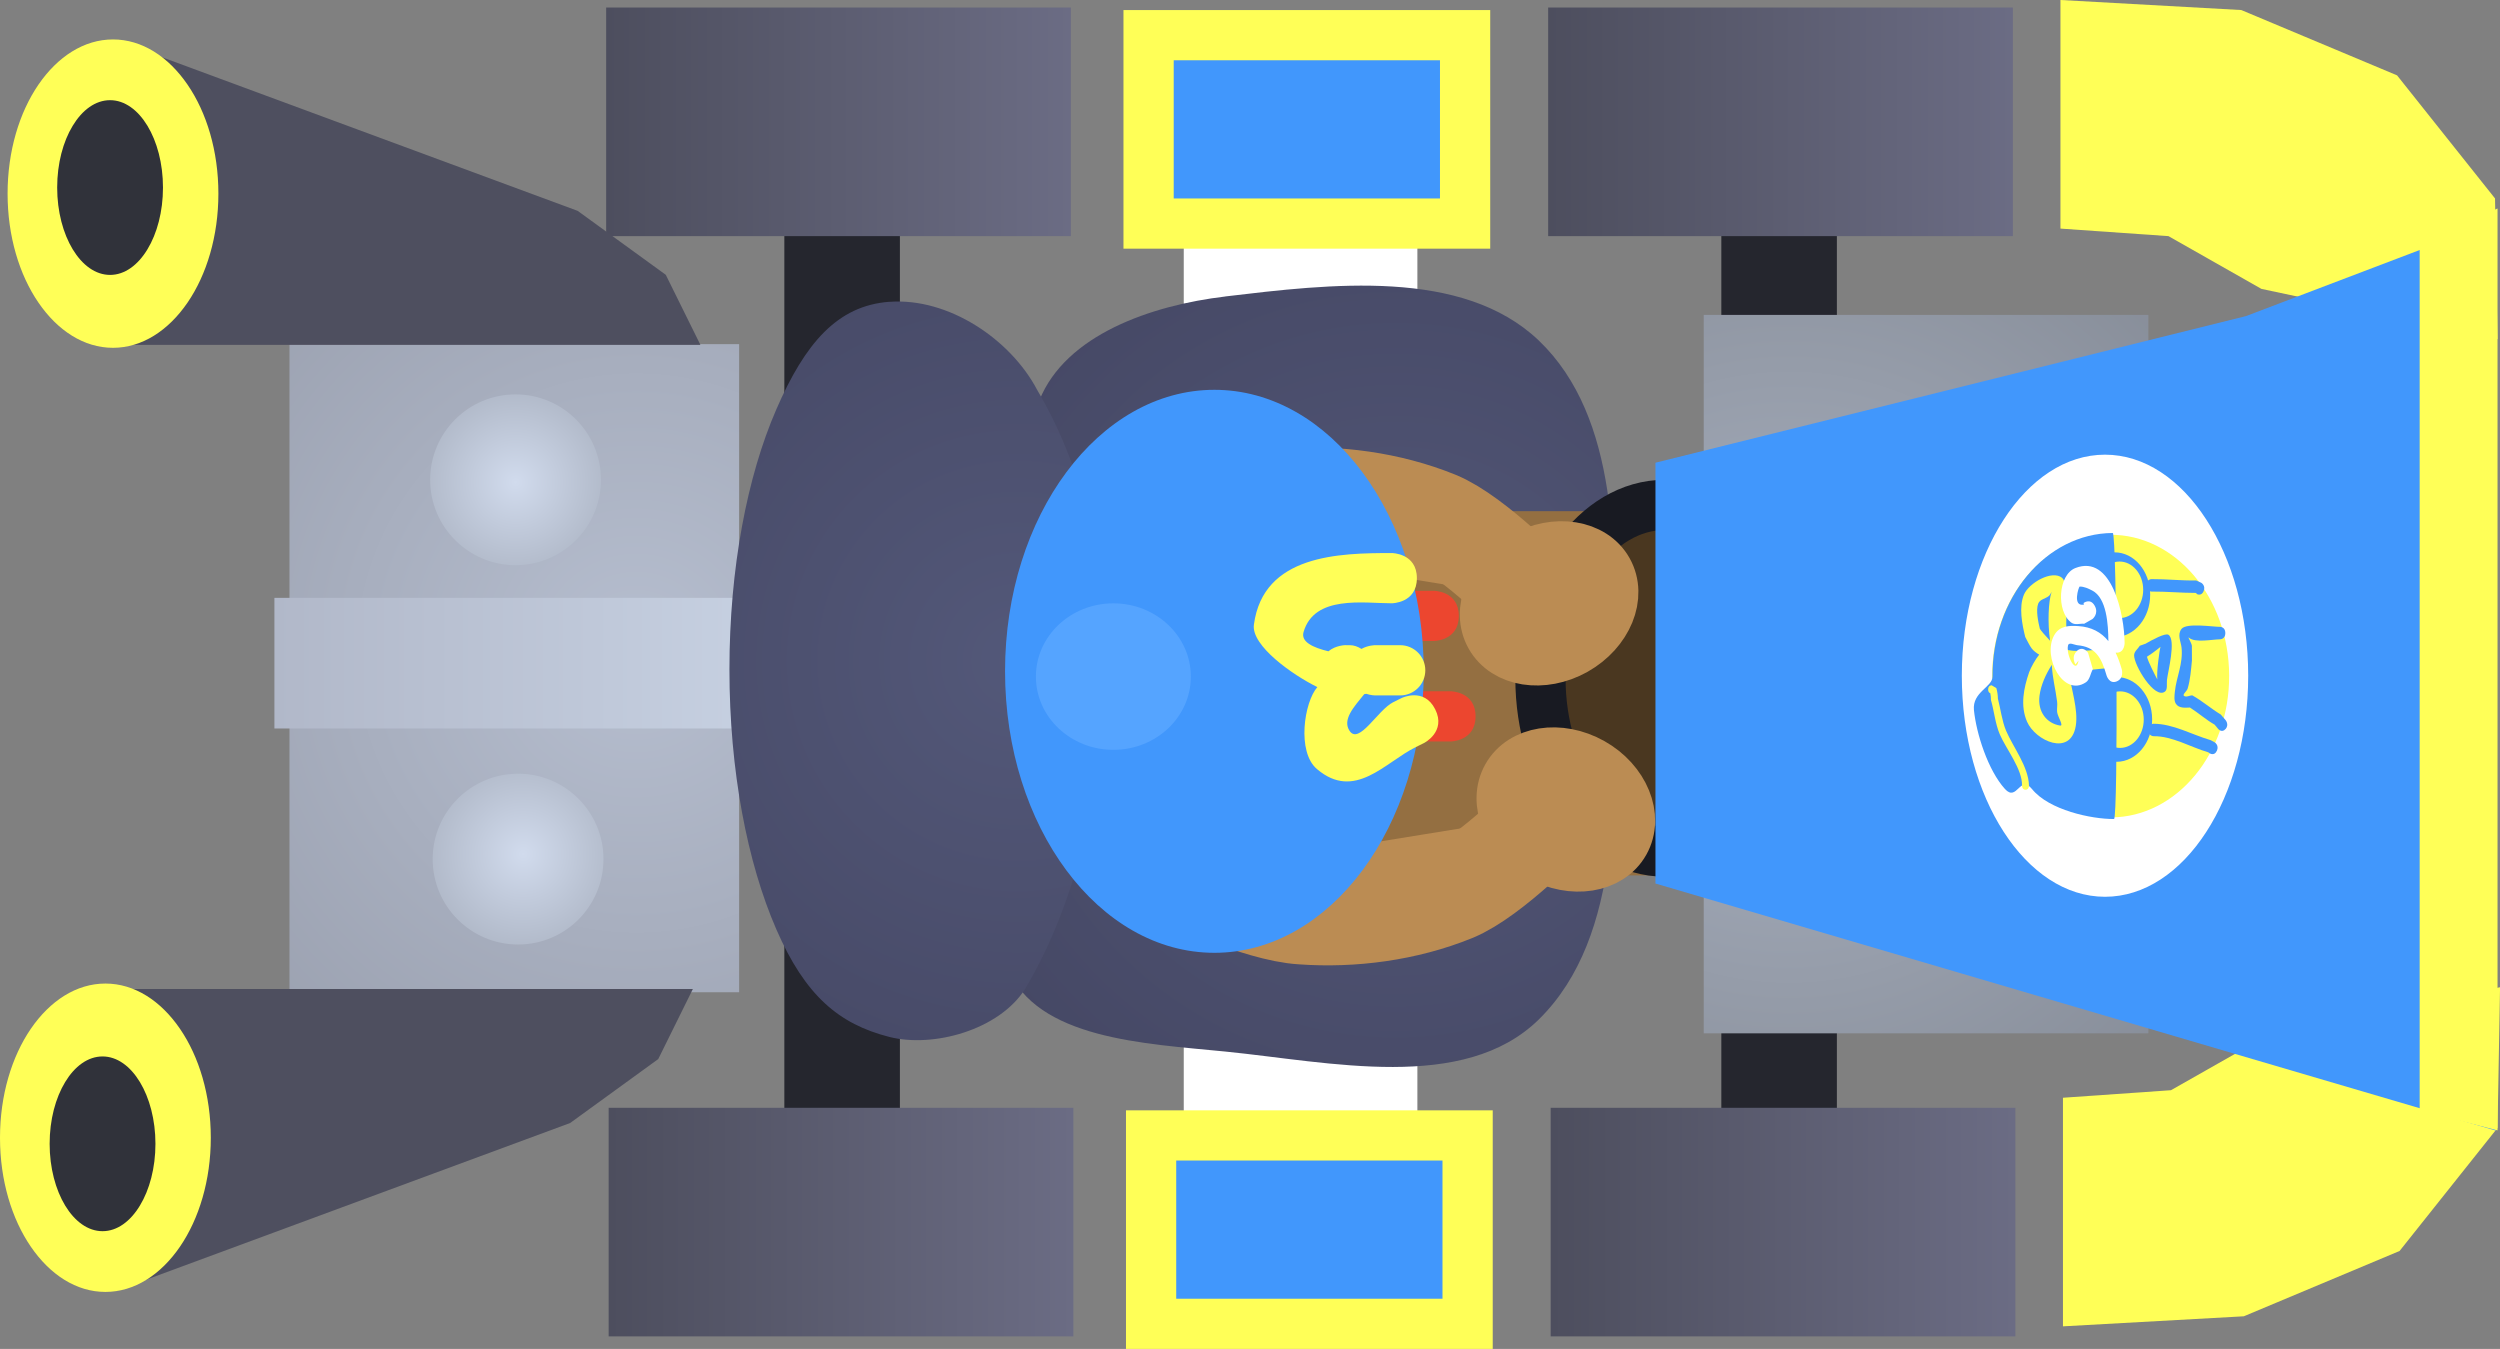 <svg version="1.1" xmlns="http://www.w3.org/2000/svg" xmlns:xlink="http://www.w3.org/1999/xlink" width="49.761" height="26.85" viewBox="0,0,49.761,26.85"><rect x="0" y="0" width="49.761" height="26.85" fill="#808080" stroke="none"/><defs><radialGradient cx="227.78" cy="179.699" r="11.126" gradientUnits="userSpaceOnUse" id="color-1"><stop offset="0" stop-color="#b6becf"/><stop offset="1" stop-color="#999fae"/></radialGradient><linearGradient x1="220.581" y1="178.6" x2="230.081" y2="178.6" gradientUnits="userSpaceOnUse" id="color-2"><stop offset="0" stop-color="#b1b8c9"/><stop offset="1" stop-color="#c6d0e1"/></linearGradient><radialGradient cx="242.893" cy="180.24" r="11.754" gradientUnits="userSpaceOnUse" id="color-3"><stop offset="0" stop-color="#535879"/><stop offset="1" stop-color="#434561"/></radialGradient><radialGradient cx="235.369" cy="179.852" r="11.614" gradientUnits="userSpaceOnUse" id="color-4"><stop offset="0" stop-color="#535879"/><stop offset="1" stop-color="#434561"/></radialGradient><radialGradient cx="250.73" cy="180.181" r="12.159" gradientUnits="userSpaceOnUse" id="color-5"><stop offset="0" stop-color="#a9b1c0"/><stop offset="1" stop-color="#828893"/></radialGradient><linearGradient x1="4.531" y1="-0.1" x2="4.531" y2="-0.1" gradientUnits="userSpaceOnUse" id="color-6"><stop offset="0" stop-color="#000000" stop-opacity="0"/><stop offset="1" stop-color="#000000"/></linearGradient><linearGradient x1="227.234" y1="188.75" x2="236.484" y2="188.75" gradientUnits="userSpaceOnUse" id="color-7"><stop offset="0" stop-color="#4d4e5e"/><stop offset="1" stop-color="#6b6c84"/></linearGradient><linearGradient x1="245.984" y1="188.75" x2="255.234" y2="188.75" gradientUnits="userSpaceOnUse" id="color-8"><stop offset="0" stop-color="#4d4e5e"/><stop offset="1" stop-color="#6b6c84"/></linearGradient><linearGradient x1="227.184" y1="166.85" x2="236.434" y2="166.85" gradientUnits="userSpaceOnUse" id="color-9"><stop offset="0" stop-color="#4d4e5e"/><stop offset="1" stop-color="#6b6c84"/></linearGradient><linearGradient x1="245.934" y1="166.85" x2="255.184" y2="166.85" gradientUnits="userSpaceOnUse" id="color-10"><stop offset="0" stop-color="#4d4e5e"/><stop offset="1" stop-color="#6b6c84"/></linearGradient><radialGradient cx="225.531" cy="183.7" r="2.34" gradientUnits="userSpaceOnUse" id="color-11"><stop offset="0" stop-color="#d1dbed"/><stop offset="1" stop-color="#a9b1c0"/></radialGradient><radialGradient cx="225.381" cy="176.3" r="2.275" gradientUnits="userSpaceOnUse" id="color-12"><stop offset="0" stop-color="#d1dbed"/><stop offset="1" stop-color="#a9b1c0"/></radialGradient></defs><g transform="translate(-215.119,-166.7)"><g data-paper-data="{&quot;isPaintingLayer&quot;:true}" fill-rule="nonzero" stroke-linejoin="miter" stroke-miterlimit="10" stroke-dasharray="" stroke-dashoffset="0" style="mix-blend-mode: normal"><path d="M228.081,178.8h25v2.1h-25z" fill="#ffffff" stroke="none" stroke-width="0.884" stroke-linecap="butt"/><path d="M238.681,170.9h4.65v18.6h-4.65z" fill="#ffffff" stroke="none" stroke-width="1" stroke-linecap="butt"/><path d="M249.381,170.65h2.3v18.75h-2.3z" fill="#25262e" stroke="none" stroke-width="1" stroke-linecap="butt"/><path d="M230.731,170.65h2.3v18.75h-2.3z" fill="#25262e" stroke="none" stroke-width="1" stroke-linecap="butt"/><path d="M256.131,166.7l3.6,0.2l3.1,1.3l1.95,2.45l0.05,2.8l-4.7,-1l-1.85,-1.05l-2.15,-0.15z" fill="#ffff57" stroke="none" stroke-width="1" stroke-linecap="round"/><path d="M256.181,188.55l2.15,-0.15l1.85,-1.05l4.7,-1l-0.05,2.8l-1.95,2.45l-3.1,1.3l-3.6,0.2z" fill="#ffff57" stroke="none" stroke-width="1" stroke-linecap="round"/><path d="M220.881,173.55h8.95v12.9h-8.95z" fill="url(#color-1)" stroke="none" stroke-width="1" stroke-linecap="butt"/><path d="M220.581,178.6h9.5v2.6h-9.5z" fill="url(#color-2)" stroke="none" stroke-width="1" stroke-linecap="butt"/><g stroke="none" stroke-width="1.59" stroke-linecap="round"><path d="M239.504,172.601c2.083,-0.248 4.723,-0.571 6.242,0.875c1.616,1.546 1.52,4.256 1.511,6.441c0.009,2.43 0.186,5.41 -1.511,7.077c-1.493,1.461 -4.163,0.843 -6.242,0.636c-1.589,-0.159 -3.758,-0.242 -4.333,-1.67c-0.817,-1.84 0.975,-3.896 1.113,-5.884c0.126,-1.803 -1.234,-3.745 -0.477,-5.407c0.522,-1.306 2.23,-1.892 3.697,-2.067z" data-paper-data="{&quot;origPos&quot;:null}" fill="url(#color-3)"/><path d="M232.819,172.708c1.18,-0.089 2.414,0.748 2.942,1.749c1.019,1.722 1.42,3.828 1.352,5.805c-0.073,2.107 -0.525,4.327 -1.59,6.123c-0.52,0.817 -1.827,1.177 -2.704,0.954c-1.002,-0.256 -1.673,-0.819 -2.249,-2.144c-0.576,-1.325 -0.932,-3.154 -0.932,-5.172c0,-2.018 0.356,-3.847 0.932,-5.172c0.576,-1.325 1.217,-2.066 2.249,-2.144z" fill="url(#color-4)"/></g><path d="M240.114,176.875h12.8v7.25h-12.8z" fill="#946f41" stroke="none" stroke-width="1" stroke-linecap="butt"/><path d="M249.031,172.968h8.85v14.3h-8.85z" fill="url(#color-5)" stroke="none" stroke-width="1.147" stroke-linecap="butt"/><path d="M248.256,176.75c0.683,0 1.302,0.387 1.75,1.011c0.448,0.625 0.725,1.487 0.725,2.439c0,0.952 -0.277,1.814 -0.725,2.439c-0.448,0.624 -1.067,1.011 -1.75,1.011c-0.683,0 -1.302,-0.387 -1.75,-1.011c-0.448,-0.625 -0.725,-1.487 -0.725,-2.439c0,-0.952 0.277,-1.814 0.725,-2.439c0.448,-0.624 1.067,-1.011 1.75,-1.011z" fill="url(#color-6)" stroke="#181a22" stroke-width="1" stroke-linecap="butt"/><path d="M248.07,175.91l11.753,-2.918l4.971,-1.891v18.102l-16.724,-4.917z" fill="#4197fc" stroke="none" stroke-width="0.54" stroke-linecap="butt"/><path d="M257.018,175.75c0.786,0 1.499,0.493 2.015,1.29c0.516,0.796 0.835,1.896 0.835,3.11c0,1.214 -0.319,2.314 -0.835,3.11c-0.516,0.797 -1.229,1.29 -2.015,1.29c-0.786,0 -1.499,-0.493 -2.015,-1.29c-0.516,-0.796 -0.835,-1.896 -0.835,-3.11c0,-1.214 0.319,-2.314 0.835,-3.11c0.516,-0.797 1.229,-1.29 2.015,-1.29z" fill="#ffffff" stroke="none" stroke-width="1" stroke-linecap="butt"/><path d="M227.234,188.75h9.25v4.55h-9.25z" fill="url(#color-7)" stroke="none" stroke-width="1.062" stroke-linecap="butt"/><path d="M245.984,188.75h9.25v4.55h-9.25z" fill="url(#color-8)" stroke="none" stroke-width="1.062" stroke-linecap="butt"/><path d="M238.031,189.3h6.3v3.75h-6.3z" fill="#4197fc" stroke="#ffff57" stroke-width="1" stroke-linecap="round"/><path d="M227.184,166.85h9.25v4.55h-9.25z" fill="url(#color-9)" stroke="none" stroke-width="1.062" stroke-linecap="butt"/><path d="M245.934,166.85h9.25v4.55h-9.25z" fill="url(#color-10)" stroke="none" stroke-width="1.062" stroke-linecap="butt"/><path d="M237.981,167.4h6.3v3.75h-6.3z" fill="#4197fc" stroke="#ffff57" stroke-width="1" stroke-linecap="round"/><g stroke="none"><path d="M217.599,167.564l9.018,3.333l1.754,1.273l0.689,1.394h-11.461z" fill="#4e4f5f" stroke-width="1.232" stroke-linecap="round"/><path d="M215.884,172.723c-0.381,-0.555 -0.614,-1.322 -0.614,-2.169c0,-0.847 0.234,-1.614 0.614,-2.169c0.381,-0.556 0.905,-0.9 1.484,-0.9c0.578,0 1.103,0.343 1.484,0.9c0.381,0.555 0.614,1.322 0.614,2.169c0,0.847 -0.234,1.614 -0.614,2.169c-0.381,0.556 -0.905,0.9 -1.484,0.9c-0.579,0 -1.103,-0.343 -1.484,-0.9z" fill="#ffff57" stroke-width="2.387" stroke-linecap="butt"/><path d="M216.566,171.662c-0.19,-0.314 -0.309,-0.749 -0.309,-1.229c0,-0.48 0.118,-0.915 0.309,-1.229c0.19,-0.315 0.453,-0.51 0.744,-0.51c0.291,0 0.553,0.195 0.744,0.51c0.19,0.314 0.309,0.749 0.309,1.229c0,0.48 -0.118,0.915 -0.309,1.229c-0.19,0.315 -0.453,0.51 -0.744,0.51c-0.291,0 -0.553,-0.195 -0.744,-0.51z" fill="#30323a" stroke-width="1.197" stroke-linecap="butt"/></g><g stroke="none"><path d="M217.449,186.386h11.461l-0.689,1.394l-1.754,1.273l-9.018,3.333z" fill="#4e4f5f" stroke-width="1.232" stroke-linecap="round"/><path d="M217.217,186.277c0.578,0 1.103,0.343 1.484,0.9c0.381,0.555 0.614,1.322 0.614,2.169c0,0.847 -0.234,1.614 -0.614,2.169c-0.381,0.556 -0.905,0.9 -1.484,0.9c-0.579,0 -1.103,-0.343 -1.484,-0.9c-0.381,-0.555 -0.614,-1.322 -0.614,-2.169c0,-0.847 0.234,-1.614 0.614,-2.169c0.381,-0.556 0.905,-0.9 1.484,-0.9z" fill="#ffff57" stroke-width="2.387" stroke-linecap="butt"/><path d="M217.16,187.728c0.291,0 0.553,0.195 0.744,0.51c0.19,0.314 0.309,0.749 0.309,1.229c0,0.48 -0.118,0.915 -0.309,1.229c-0.19,0.315 -0.453,0.51 -0.744,0.51c-0.291,0 -0.553,-0.195 -0.744,-0.51c-0.19,-0.314 -0.309,-0.749 -0.309,-1.229c0,-0.48 0.118,-0.915 0.309,-1.229c0.19,-0.315 0.453,-0.51 0.744,-0.51z" fill="#30323a" stroke-width="1.197" stroke-linecap="butt"/></g><path d="M225.431,182.1c0.469,0 0.894,0.19 1.202,0.498c0.308,0.308 0.498,0.733 0.498,1.202c0,0.469 -0.19,0.894 -0.498,1.202c-0.308,0.308 -0.733,0.498 -1.202,0.498c-0.469,0 -0.894,-0.19 -1.202,-0.498c-0.308,-0.308 -0.498,-0.733 -0.498,-1.202c0,-0.469 0.19,-0.894 0.498,-1.202c0.308,-0.308 0.733,-0.498 1.202,-0.498z" fill="url(#color-11)" stroke="none" stroke-width="1" stroke-linecap="butt"/><path d="M225.381,174.55c0.469,0 0.894,0.19 1.202,0.498c0.308,0.308 0.498,0.733 0.498,1.202c0,0.469 -0.19,0.894 -0.498,1.202c-0.308,0.308 -0.733,0.498 -1.202,0.498c-0.469,0 -0.894,-0.19 -1.202,-0.498c-0.308,-0.308 -0.498,-0.733 -0.498,-1.202c0,-0.469 0.19,-0.894 0.498,-1.202c0.308,-0.308 0.733,-0.498 1.202,-0.498z" fill="url(#color-12)" stroke="none" stroke-width="1" stroke-linecap="butt"/><g fill="#bb8c53" stroke="#bb8c53"><path d="M245.992,182.897c0,0 -1.181,1.237 -1.95,1.55c-0.944,0.383 -2.011,0.521 -3,0.45c-0.877,-0.048 -2.45,-0.8 -2.45,-0.8" data-paper-data="{&quot;origPos&quot;:null}" stroke-width="2" stroke-linecap="round"/><path d="M246.801,181.897c0.319,0.179 0.55,0.444 0.666,0.728c0.116,0.283 0.116,0.585 -0.026,0.837c-0.142,0.253 -0.4,0.409 -0.702,0.457c-0.302,0.048 -0.648,-0.012 -0.968,-0.191c-0.319,-0.179 -0.55,-0.444 -0.666,-0.728c-0.116,-0.283 -0.116,-0.585 0.026,-0.837c0.142,-0.253 0.4,-0.409 0.702,-0.457c0.302,-0.048 0.648,0.012 0.968,0.191z" stroke-width="1.025" stroke-linecap="butt"/></g><path d="M263.281,171.5l1.55,-0.65v18.35l-1.55,-0.4z" fill="#ffff57" stroke="none" stroke-width="1" stroke-linecap="round"/><g data-paper-data="{&quot;index&quot;:null}" fill="#bb8c53" stroke="#bb8c53"><path d="M238.259,177.424c0,0 1.573,-0.752 2.45,-0.8c0.989,-0.071 2.056,0.067 3,0.45c0.769,0.313 1.95,1.55 1.95,1.55" data-paper-data="{&quot;origPos&quot;:null}" stroke-width="2" stroke-linecap="round"/><path d="M245.5,179.816c-0.302,-0.048 -0.56,-0.204 -0.702,-0.457c-0.142,-0.253 -0.142,-0.554 -0.026,-0.837c0.116,-0.283 0.347,-0.548 0.666,-0.728c0.319,-0.179 0.665,-0.239 0.968,-0.191c0.302,0.048 0.56,0.204 0.702,0.457c0.142,0.253 0.142,0.554 0.026,0.837c-0.116,0.283 -0.347,0.548 -0.666,0.728c-0.319,0.179 -0.665,0.239 -0.968,0.191z" stroke-width="1.025" stroke-linecap="butt"/></g><g stroke="none" stroke-linecap="butt"><path d="M259.489,180.142c0.007,1.554 -1.044,2.82 -2.346,2.828c-1.303,0.008 -2.365,-1.244 -2.372,-2.798c-0.007,-1.554 1.044,-2.82 2.346,-2.828c1.303,-0.008 2.365,1.244 2.372,2.798z" fill="#ffff57" stroke-width="0"/><path d="M259.245,181.641c-0.046,0.111 -0.139,0.056 -0.139,0.056l-0.034,-0.023c-0.35,-0.102 -0.72,-0.326 -1.086,-0.32c0,0 -0.104,0.001 -0.105,-0.123c-0.001,-0.124 0.104,-0.125 0.104,-0.125c0.389,0 0.766,0.219 1.137,0.327l0.077,0.042c0,0 0.093,0.055 0.047,0.166z" fill="#4197fc" stroke-width="0.5"/><path d="M258.981,178.466c-0.046,0.111 -0.139,0.056 -0.139,0.056l-0.009,-0.02c-0.293,-0 -0.59,-0.029 -0.888,-0.027c0,0 -0.104,0.001 -0.105,-0.123c-0.001,-0.124 0.104,-0.125 0.104,-0.125c0.296,-0.002 0.597,0.032 0.888,0.027l0.102,0.046c0,0 0.093,0.055 0.047,0.166z" fill="#4197fc" stroke-width="0.5"/><path d="M257.917,178.533c0.002,0.466 -0.313,0.846 -0.704,0.848c-0.391,0.002 -0.709,-0.373 -0.711,-0.839c-0.002,-0.466 0.313,-0.846 0.704,-0.848c0.391,-0.002 0.709,0.373 0.711,0.839z" fill="#4197fc" stroke-width="0"/><path d="M257.956,181.015c0.002,0.466 -0.313,0.846 -0.704,0.848c-0.391,0.002 -0.709,-0.373 -0.711,-0.839c-0.002,-0.466 0.313,-0.846 0.704,-0.848c0.391,-0.002 0.709,0.373 0.711,0.839z" fill="#4197fc" stroke-width="0"/><path d="M257.789,181.021c0.001,0.311 -0.209,0.564 -0.469,0.566c-0.261,0.002 -0.473,-0.249 -0.474,-0.56c-0.001,-0.311 0.209,-0.564 0.469,-0.566c0.261,-0.002 0.473,0.249 0.474,0.56z" fill="#ffff57" stroke-width="0"/><path d="M257.778,178.437c0.001,0.311 -0.209,0.564 -0.469,0.566c-0.261,0.002 -0.473,-0.249 -0.474,-0.56c-0.001,-0.311 0.209,-0.564 0.469,-0.566c0.261,-0.002 0.473,0.249 0.474,0.56z" fill="#ffff57" stroke-width="0"/><path d="M257.172,177.31c0.083,-0.001 0.109,5.692 0.025,5.692c-0.45,0.003 -1.293,-0.178 -1.631,-0.595c-0.244,-0.3 -0.298,0.264 -0.54,-0.003c-0.338,-0.373 -0.57,-1.104 -0.617,-1.57c-0.036,-0.359 0.37,-0.46 0.369,-0.664c-0.007,-1.572 1.065,-2.853 2.393,-2.861z" fill="#4197fc" stroke-width="0"/><path d="M254.692,180.423c-0,-0.083 0.069,-0.083 0.069,-0.083l0.094,0.056c0.019,0.068 0.031,0.14 0.031,0.211c0.052,0.194 0.08,0.442 0.163,0.638c0.14,0.328 0.445,0.712 0.456,1.092c0,0 0,0.083 -0.069,0.083c-0.069,0 -0.07,-0.082 -0.07,-0.082c0.011,-0.326 -0.322,-0.737 -0.442,-1.02c-0.093,-0.218 -0.113,-0.468 -0.176,-0.684c-0,-0.045 -0.004,-0.091 -0.013,-0.135c-0.02,-0.008 -0.044,-0.028 -0.044,-0.077z" fill="#ffff57" stroke-width="0.5"/><path d="M259.418,181.209c-0.073,0.088 -0.147,0.001 -0.147,0.001l-0.071,-0.086c-0.177,-0.101 -0.32,-0.232 -0.492,-0.341c-0.086,0.003 -0.219,0.021 -0.28,-0.076c-0.04,-0.063 -0.028,-0.158 -0.02,-0.237c0.03,-0.298 0.169,-0.56 0.133,-0.884c-0.013,-0.114 -0.09,-0.253 0,-0.368c0.098,-0.125 0.628,-0.04 0.767,-0.041c0,0 0.104,-0.001 0.105,0.123c0.001,0.124 -0.104,0.125 -0.104,0.125c-0.154,0.001 -0.498,0.076 -0.62,-0.032c-0.039,-0.035 0.052,0.103 0.058,0.161c0.001,0.01 0.002,0.285 0.001,0.295c-0.018,0.181 -0.032,0.384 -0.086,0.558c-0.016,0.053 -0.112,0.12 -0.07,0.146c0.049,0.03 0.109,-0.013 0.164,-0.012c0.203,0.114 0.367,0.261 0.566,0.381l0.096,0.112c0,0 0.074,0.087 0.001,0.176z" fill="#4197fc" stroke-width="0.5"/><path d="M258.059,180.224c-0.018,-0.146 0.044,-0.589 0.064,-0.65c0.001,-0.002 -0.116,0.101 -0.27,0.198c0.024,0.1 0.152,0.349 0.206,0.452zM257.815,179.518c0.143,-0.083 0.404,-0.224 0.466,-0.183c0.156,0.105 -0.013,0.74 -0.03,0.9c-0.008,0.078 0.016,0.187 -0.039,0.23c-0.207,0.163 -0.62,-0.527 -0.615,-0.723c0.002,-0.077 0.075,-0.125 0.113,-0.188l0.101,-0.037c0,0 0.002,-0 0.005,0z" fill="#4197fc" stroke-width="0.5"/><path d="M256.292,180.034c0.048,0.368 0.198,0.789 0.144,1.115c-0.102,0.618 -0.802,0.298 -0.969,-0.082c-0.14,-0.319 -0.067,-0.676 0.041,-0.987c0.032,-0.092 0.127,-0.261 0.2,-0.35c-0.054,-0.029 -0.118,-0.082 -0.147,-0.12c-0.052,-0.069 -0.087,-0.154 -0.131,-0.232c-0.061,-0.248 -0.132,-0.594 -0.024,-0.846c0.099,-0.23 0.56,-0.495 0.758,-0.33c0.135,0.112 0.073,0.806 0.084,0.987c0.005,0.082 0.023,0.162 0.027,0.245c0.003,0.069 -0.044,0.196 0.013,0.207c0.249,0.046 0.572,-0.022 0.828,-0.024c0,0 0.16,-0.001 0.161,0.19c0.001,0.191 -0.159,0.192 -0.159,0.192c-0.192,0.001 -0.58,0.08 -0.827,0.036zM255.954,178.489c0.009,-0.028 -0.028,0.051 -0.048,0.069c-0.068,0.061 -0.183,0.066 -0.218,0.158c-0.05,0.132 0.002,0.371 0.033,0.499c0.024,0.043 0.115,0.143 0.204,0.239c-0.053,-0.357 -0.033,-0.785 0.028,-0.965zM255.949,179.949c-0.108,0.171 -0.207,0.384 -0.235,0.6c-0.041,0.325 0.149,0.552 0.411,0.593c0.077,0.012 -0.049,-0.177 -0.06,-0.268c-0.008,-0.067 0.009,-0.137 0,-0.204c-0.033,-0.263 -0.093,-0.471 -0.106,-0.736c-0.004,0.005 -0.007,0.01 -0.01,0.015z" fill="#ffff57" stroke-width="0.5"/><path d="M256.456,179.658c0.128,-0.116 0.225,0.037 0.225,0.037l0.094,0.322c-0.045,0.087 -0.06,0.211 -0.135,0.262c-0.451,0.308 -0.874,-0.503 -0.635,-0.932c0.112,-0.201 0.313,-0.195 0.479,-0.185c0.265,0.016 0.457,0.121 0.601,0.299c-0.003,-0.33 -0.032,-0.859 -0.322,-1.007c-0.079,-0.041 -0.164,-0.08 -0.25,-0.079c-0.017,0 -0.153,0.412 0.088,0.358l-0.012,-0.029c0,0 0.133,-0.107 0.223,0.052c0.09,0.159 -0.043,0.265 -0.043,0.265l-0.165,0.094c-0.085,-0.007 -0.182,0.032 -0.255,-0.021c-0.304,-0.22 -0.27,-0.951 0.08,-1.088c0.724,-0.282 0.976,0.926 0.979,1.494c0,0 0.001,0.191 -0.159,0.192c-0.007,0 -0.013,-0 -0.02,-0.001c0.047,0.098 0.087,0.208 0.122,0.33c0,0 0.051,0.181 -0.1,0.242c-0.152,0.061 -0.203,-0.12 -0.203,-0.12c-0.107,-0.379 -0.234,-0.568 -0.579,-0.6c-0.062,-0.006 -0.169,-0.069 -0.187,0.003c-0.046,0.185 0.161,0.598 0.209,0.302l-0.061,0.078c0,0 -0.097,-0.152 0.031,-0.268z" fill="#ffffff" stroke-width="0.5"/></g><path d="M244.156,178.959c0,0.5 -0.5,0.5 -0.5,0.5c-0.167,0 -0.667,0 -0.833,0c0,0 -0.5,0 -0.5,-0.5c0,-0.5 0.5,-0.5 0.5,-0.5c0.167,0 0.333,0 0.5,0h0.333c0,0 0.5,0 0.5,0.5z" fill="#ec462f" stroke="none" stroke-width="0.5" stroke-linecap="butt"/><path d="M244.489,180.959c0,0.5 -0.5,0.5 -0.5,0.5c-0.167,0 -0.833,0 -1,0c0,0 -0.5,0 -0.5,-0.5c0,-0.5 0.5,-0.5 0.5,-0.5c0.167,0 0.333,0 0.5,0h0.5c0,0 0.5,0 0.5,0.5z" fill="#ec462f" stroke="none" stroke-width="0.5" stroke-linecap="butt"/><path d="M243.458,180.062c0,3.095 -1.865,5.603 -4.167,5.603c-2.301,0 -4.167,-2.509 -4.167,-5.603c0,-3.095 1.865,-5.603 4.167,-5.603c2.301,0 4.167,2.509 4.167,5.603z" fill="#4197fc" stroke="none" stroke-width="0" stroke-linecap="butt"/><path d="M238.822,180.167c0,0.805 -0.69,1.458 -1.542,1.458c-0.851,0 -1.542,-0.653 -1.542,-1.458c0,-0.805 0.69,-1.458 1.542,-1.458c0.851,0 1.542,0.653 1.542,1.458z" fill="#55a4ff" stroke="none" stroke-width="0" stroke-linecap="butt"/><path d="M241.906,179.542h0.083c0.077,0 0.156,0.028 0.229,0.074c0.132,-0.074 0.271,-0.074 0.271,-0.074h0.5c0.276,0 0.5,0.224 0.5,0.5c0,0.276 -0.224,0.5 -0.5,0.5h-0.5c0,0 -0.079,0 -0.175,-0.032c-0.014,0.003 -0.027,0.005 -0.041,0.007c-0.207,0.255 -0.438,0.506 -0.293,0.728c0.189,0.289 0.56,-0.411 0.868,-0.567l0.167,-0.083c0,0 0.447,-0.224 0.671,0.224c0.224,0.447 -0.224,0.671 -0.224,0.671l-0.167,0.083c-0.605,0.298 -1.211,1.077 -1.965,0.433c-0.401,-0.343 -0.253,-1.33 0.01,-1.63c-0.492,-0.241 -1.319,-0.824 -1.263,-1.242c0.186,-1.398 1.702,-1.426 2.744,-1.426c0,0 0.5,0 0.5,0.5c0,0.5 -0.5,0.5 -0.5,0.5c-0.562,0 -1.542,-0.17 -1.756,0.574c-0.056,0.196 0.19,0.307 0.495,0.382c0.147,-0.123 0.343,-0.123 0.343,-0.123z" fill="#ffff57" stroke="none" stroke-width="0.5" stroke-linecap="butt"/></g></g></svg>